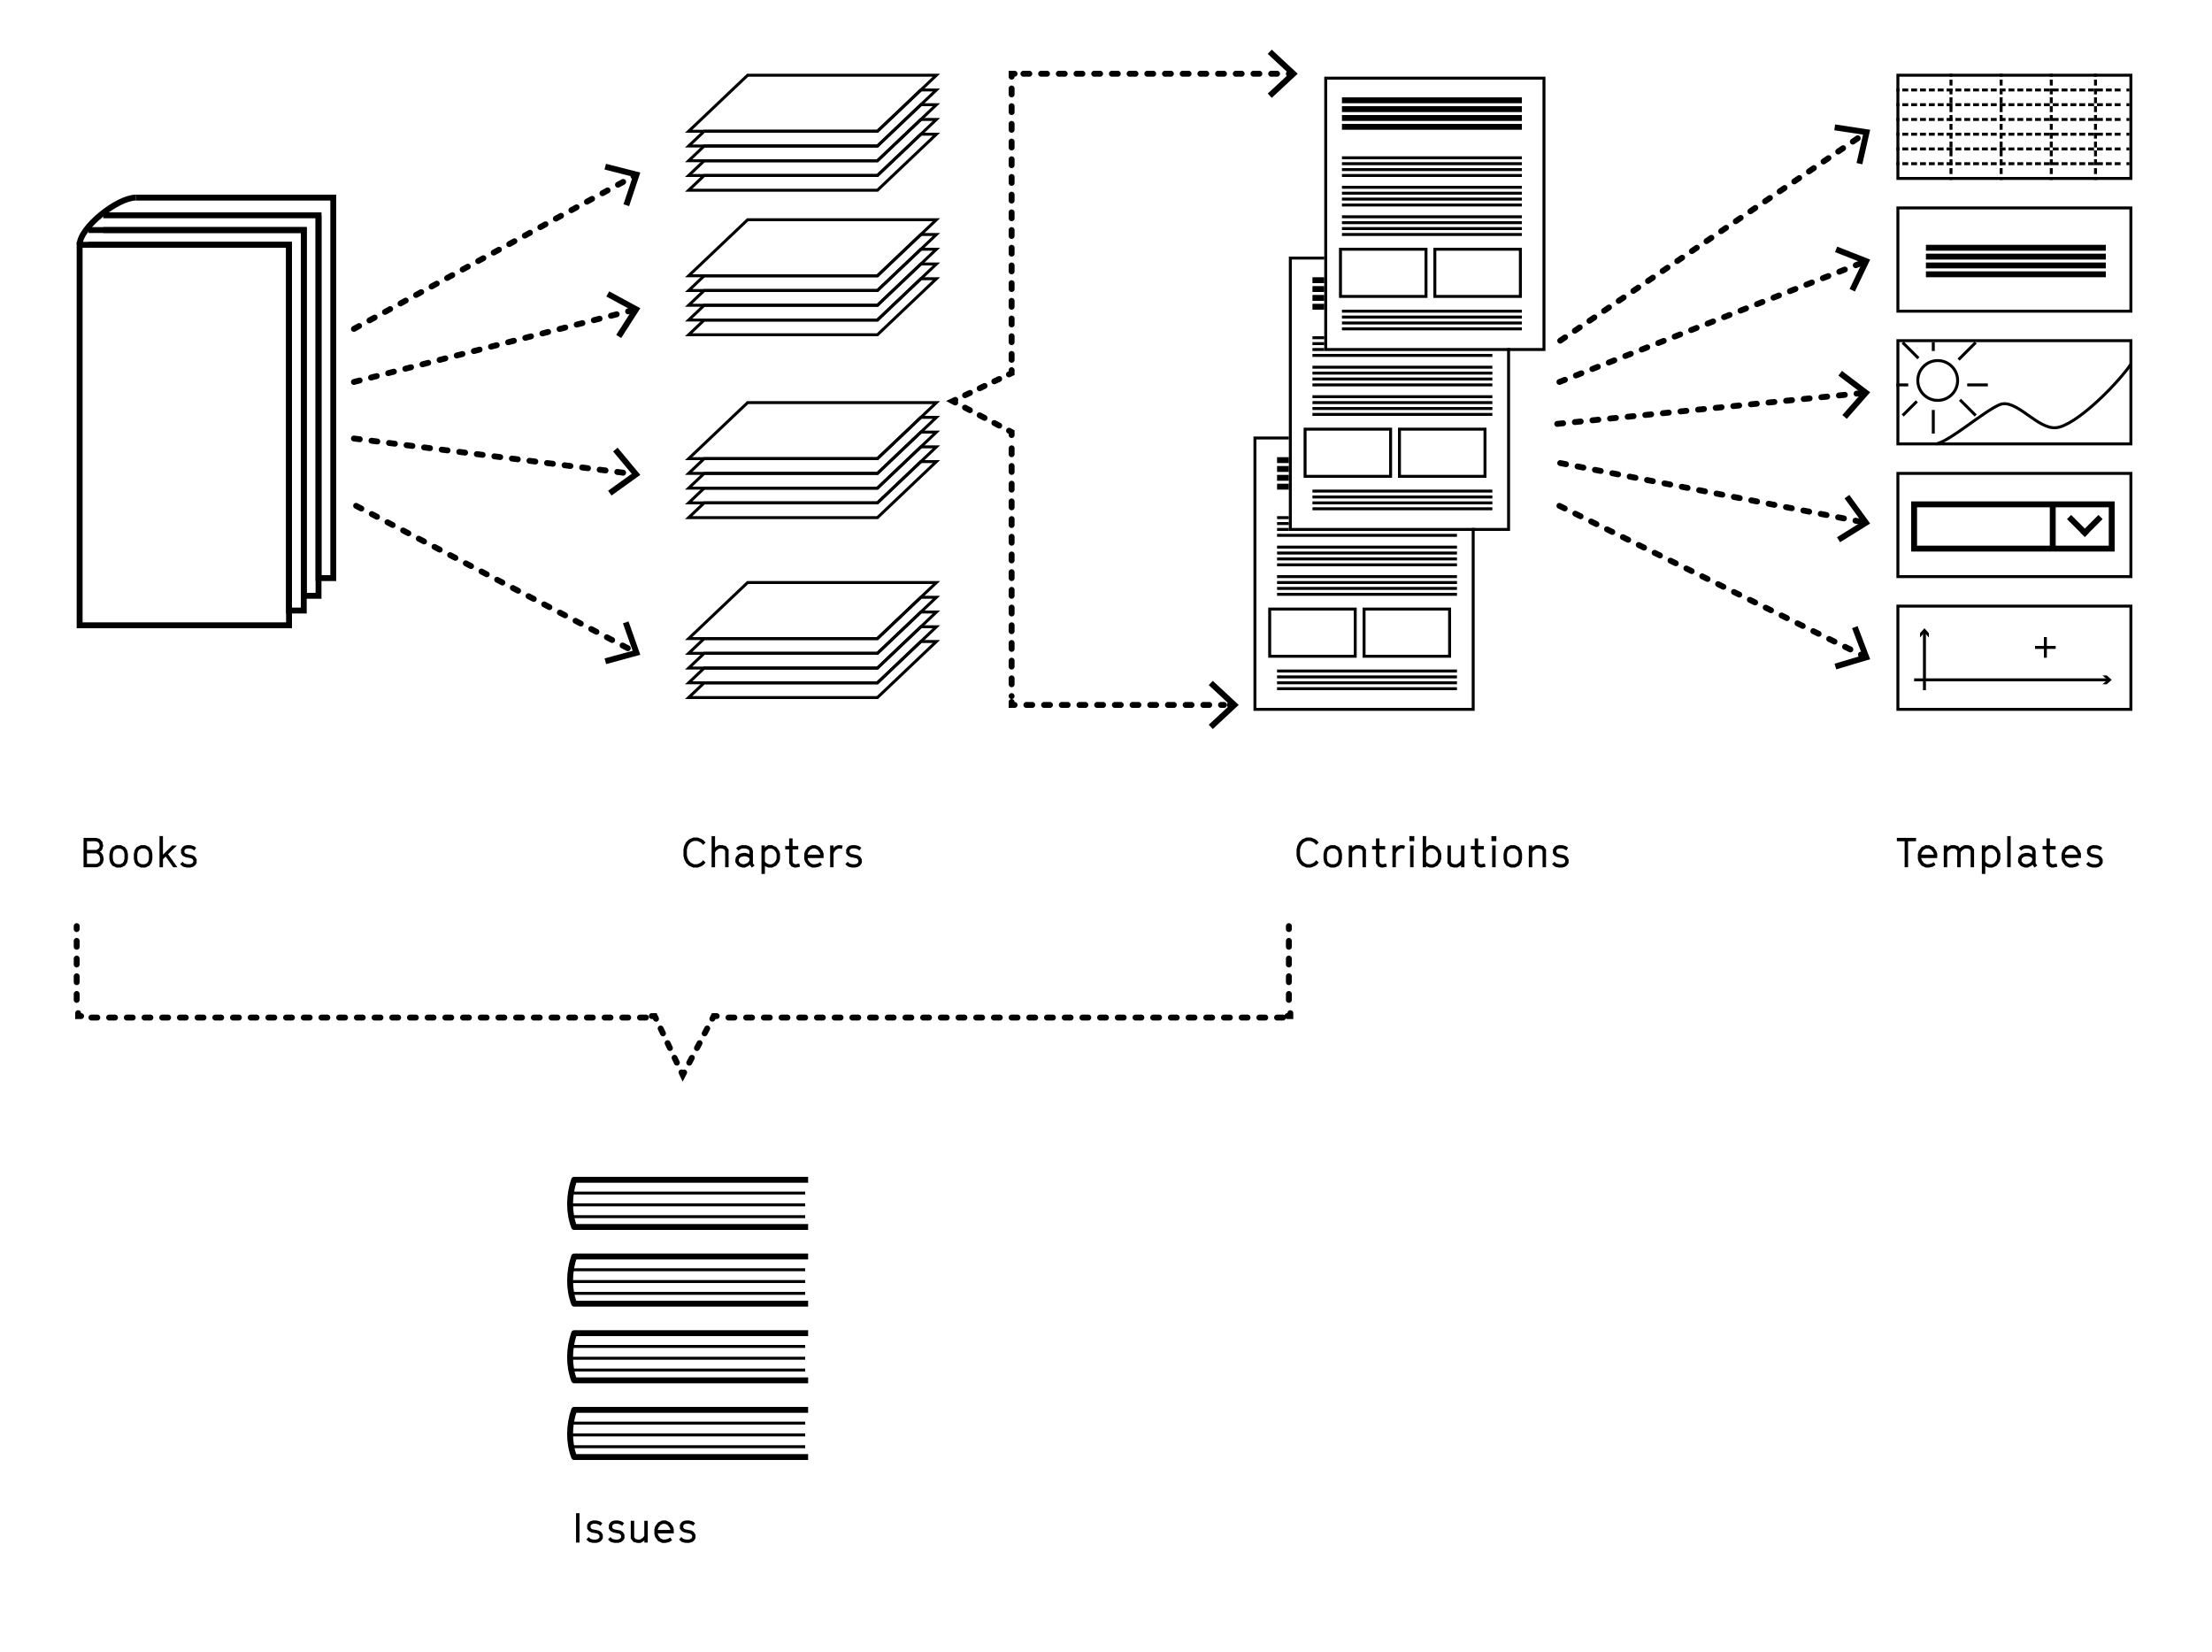 <?xml version="1.0" encoding="utf-8"?>
<!-- Generator: Adobe Illustrator 16.0.0, SVG Export Plug-In . SVG Version: 6.00 Build 0)  -->
<!DOCTYPE svg PUBLIC "-//W3C//DTD SVG 1.1//EN" "http://www.w3.org/Graphics/SVG/1.1/DTD/svg11.dtd">
<svg version="1.1" id="Ebene_1" xmlns="http://www.w3.org/2000/svg" xmlns:xlink="http://www.w3.org/1999/xlink" x="0px" y="0px"
	 width="750px" height="560px" viewBox="0 0 750 560" enable-background="new 0 0 750 560" xml:space="preserve">
<rect x="643.5" y="160.5" fill="none" stroke="#000000" stroke-miterlimit="10" width="79" height="35"/>
<rect x="643.5" y="70.5" fill="none" stroke="#000000" stroke-miterlimit="10" width="79" height="35"/>
<g>
	<g>
		
			<line fill="none" stroke="#000000" stroke-width="2" stroke-linecap="round" stroke-miterlimit="10" stroke-dasharray="2,4" x1="528.739" y1="129.5" x2="632.086" y2="88.795"/>
		<g>
			<polygon points="628.917,98.834 627.111,97.971 631.372,89.078 622.19,85.478 622.923,83.615 634.104,88.002 			"/>
		</g>
	</g>
</g>
<g>
	<g>
		
			<line fill="none" stroke="#000000" stroke-width="2" stroke-linecap="round" stroke-miterlimit="10" stroke-dasharray="2,4" x1="529.006" y1="115.5" x2="632.311" y2="45.22"/>
		<g>
			<polygon points="631.432,55.71 629.48,55.267 631.677,45.653 621.927,44.165 622.231,42.186 634.104,44.001 			"/>
		</g>
	</g>
</g>
<g>
	<g>
		
			<line fill="none" stroke="#000000" stroke-width="2" stroke-linecap="round" stroke-miterlimit="10" stroke-dasharray="2,4" x1="528" y1="143.707" x2="631.945" y2="133.218"/>
		<g>
			<polygon points="626.174,142.021 624.669,140.701 631.182,133.297 623.32,127.341 624.531,125.747 634.104,133.002 			"/>
		</g>
	</g>
</g>
<g>
	<g>
		
			<line fill="none" stroke="#000000" stroke-width="2" stroke-linecap="round" stroke-miterlimit="10" stroke-dasharray="2,4" x1="529.006" y1="157" x2="631.975" y2="177.085"/>
		<g>
			<polygon points="623.904,183.844 622.846,182.146 631.221,176.94 625.416,168.966 627.036,167.79 634.104,177.502 			"/>
		</g>
	</g>
</g>
<g>
	<g>
		
			<line fill="none" stroke="#000000" stroke-width="2" stroke-linecap="round" stroke-miterlimit="10" stroke-dasharray="2,4" x1="528.739" y1="171.5" x2="632.158" y2="222.54"/>
		<g>
			<polygon points="622.596,226.942 622.021,225.025 631.47,222.202 627.963,212.984 629.835,212.274 634.103,223.502 			"/>
		</g>
	</g>
</g>
<g>
	<rect x="449.5" y="26.5" fill="none" stroke="#000000" stroke-miterlimit="10" width="74" height="92"/>
	<line fill="none" stroke="#000000" stroke-miterlimit="10" x1="455" y1="53.5" x2="516" y2="53.5"/>
	<line fill="none" stroke="#000000" stroke-miterlimit="10" x1="455" y1="55.5" x2="516" y2="55.5"/>
	<line fill="none" stroke="#000000" stroke-miterlimit="10" x1="455" y1="57.5" x2="516" y2="57.5"/>
	<line fill="none" stroke="#000000" stroke-miterlimit="10" x1="455" y1="59.5" x2="516" y2="59.5"/>
	<line fill="none" stroke="#000000" stroke-width="2" stroke-miterlimit="10" x1="455" y1="34" x2="516" y2="34"/>
	<line fill="none" stroke="#000000" stroke-width="2" stroke-miterlimit="10" x1="455" y1="37" x2="516" y2="37"/>
	<line fill="none" stroke="#000000" stroke-width="2" stroke-miterlimit="10" x1="455" y1="40" x2="516" y2="40"/>
	<line fill="none" stroke="#000000" stroke-width="2" stroke-miterlimit="10" x1="455" y1="43" x2="516" y2="43"/>
	<line fill="none" stroke="#000000" stroke-miterlimit="10" x1="455" y1="63.5" x2="516" y2="63.5"/>
	<line fill="none" stroke="#000000" stroke-miterlimit="10" x1="455" y1="65.5" x2="516" y2="65.5"/>
	<line fill="none" stroke="#000000" stroke-miterlimit="10" x1="455" y1="67.5" x2="516" y2="67.5"/>
	<line fill="none" stroke="#000000" stroke-miterlimit="10" x1="455" y1="69.5" x2="516" y2="69.5"/>
	<line fill="none" stroke="#000000" stroke-miterlimit="10" x1="455" y1="73.5" x2="516" y2="73.5"/>
	<line fill="none" stroke="#000000" stroke-miterlimit="10" x1="455" y1="75.5" x2="516" y2="75.5"/>
	<line fill="none" stroke="#000000" stroke-miterlimit="10" x1="455" y1="77.5" x2="516" y2="77.5"/>
	<line fill="none" stroke="#000000" stroke-miterlimit="10" x1="455" y1="79.5" x2="516" y2="79.5"/>
	<line fill="none" stroke="#000000" stroke-miterlimit="10" x1="455" y1="105.5" x2="516" y2="105.5"/>
	<line fill="none" stroke="#000000" stroke-miterlimit="10" x1="455" y1="107.5" x2="516" y2="107.5"/>
	<line fill="none" stroke="#000000" stroke-miterlimit="10" x1="455" y1="109.5" x2="516" y2="109.5"/>
	<line fill="none" stroke="#000000" stroke-miterlimit="10" x1="455" y1="111.5" x2="516" y2="111.5"/>
	<rect x="454.5" y="84.5" fill="none" stroke="#000000" stroke-miterlimit="10" width="29" height="16"/>
	<rect x="486.5" y="84.5" fill="none" stroke="#000000" stroke-miterlimit="10" width="29" height="16"/>
</g>
<g>
	<g>
		
			<line fill="none" stroke="#000000" stroke-width="2" stroke-linecap="round" stroke-miterlimit="10" stroke-dasharray="2,4" x1="120" y1="111.5" x2="215.2" y2="59.539"/>
		<g>
			<polygon points="213.302,69.894 211.402,69.262 214.527,59.909 204.969,57.475 205.465,55.536 217.104,58.502 			"/>
		</g>
	</g>
</g>
<g>
	<g>
		
			<line fill="none" stroke="#000000" stroke-width="2" stroke-linecap="round" stroke-miterlimit="10" stroke-dasharray="2,4" x1="120" y1="129.5" x2="215.003" y2="105.041"/>
		<g>
			<polygon points="210.625,114.614 208.938,113.536 214.26,105.234 205.59,100.532 206.546,98.773 217.104,104.502 			"/>
		</g>
	</g>
</g>
<g>
	<g>
		
			<line fill="none" stroke="#000000" stroke-width="2" stroke-linecap="round" stroke-miterlimit="10" stroke-dasharray="2,4" x1="120" y1="148.673" x2="214.952" y2="160.727"/>
		<g>
			<polygon points="207.348,168.007 206.179,166.382 214.19,160.632 207.87,153.061 209.408,151.78 217.104,161.002 			"/>
		</g>
	</g>
</g>
<g>
	<g>
		
			<line fill="none" stroke="#000000" stroke-width="2" stroke-linecap="round" stroke-miterlimit="10" stroke-dasharray="2,4" x1="120.744" y1="171.5" x2="215.183" y2="220.993"/>
		<g>
			<polygon points="205.516,225.162 204.987,223.231 214.501,220.639 211.22,211.338 213.109,210.674 217.103,222.002 			"/>
		</g>
	</g>
</g>
<g>
	<path d="M28.331,284.073h4.16l1.289,0.351l0.924,1.008l0.294,1.346l-0.28,1.105l-0.448,0.645l-0.42,0.225l0.42,0.266l0.602,0.869
		l0.308,1.358l-0.322,1.358l-0.729,0.883l-1.163,0.547h-4.637V284.073z M29.493,285.223v2.941h3.25l0.7-0.477l0.196-0.28
		c0.056-0.238,0.098-0.337,0.168-0.63c-0.056-0.281-0.084-0.435-0.168-0.785c-0.154-0.168-0.266-0.309-0.49-0.546l-0.771-0.224
		H29.493z M33.359,292.576c0.154-0.182,0.238-0.252,0.42-0.49l0.21-0.841l-0.21-0.896c-0.126-0.183-0.196-0.336-0.35-0.589
		l-0.743-0.447h-3.194v3.572h3.18L33.359,292.576z"/>
	<path d="M39.489,294.145l-1.415-0.672l-0.701-1.037l-0.28-1.26v-1.653l0.28-1.261l0.701-1.037l1.415-0.686h1.485l1.415,0.686
		l0.7,1.037l0.28,1.261v1.653l-0.28,1.26l-0.7,1.037l-1.415,0.672H39.489z M40.778,293.01l0.827-0.406l0.42-0.63l0.182-0.938v-1.4
		l-0.182-0.911l-0.435-0.616l-0.812-0.42h-1.092l-0.84,0.42l-0.406,0.616l-0.182,0.911v1.4l0.182,0.938l0.42,0.63l0.827,0.406
		H40.778z"/>
	<path d="M47.777,294.145l-1.415-0.672l-0.701-1.037l-0.28-1.26v-1.653l0.28-1.261l0.701-1.037l1.415-0.686h1.485l1.415,0.686
		l0.7,1.037l0.28,1.261v1.653l-0.28,1.26l-0.7,1.037l-1.415,0.672H47.777z M49.066,293.01l0.827-0.406l0.42-0.63l0.182-0.938v-1.4
		l-0.182-0.911l-0.435-0.616l-0.812-0.42h-1.092l-0.84,0.42l-0.406,0.616l-0.182,0.911v1.4l0.182,0.938l0.42,0.63l0.827,0.406
		H49.066z"/>
	<path d="M58.376,286.65h1.625l-3.025,2.956l3.166,4.427h-1.415l-2.549-3.629l-0.925,0.896v2.732H54.09v-10.562h1.163v6.304
		L58.376,286.65z"/>
	<path d="M62.799,289.34l0.392,0.196l2.143,0.421l0.799,0.531l0.546,0.896v1.191l-0.532,0.812l-0.672,0.477l-0.952,0.279h-1.247
		l-1.19-0.309l-0.658-0.518l-0.322-0.364l0.812-0.784l0.266,0.322l0.378,0.294l0.869,0.224h0.938l0.588-0.168l0.35-0.252l0.224-0.35
		v-0.533l-0.238-0.406l-0.42-0.293l-2.017-0.406l-0.896-0.477l-0.588-0.812v-1.247l0.462-0.798l0.63-0.49l0.869-0.238h1.191
		l1.148,0.308l0.84,0.575l-0.63,0.938l-0.672-0.462l-0.784-0.238h-0.938l-0.533,0.154l-0.238,0.196l-0.196,0.336v0.616
		L62.799,289.34z"/>
	<path d="M235.051,294.145l-1.499-0.658l-0.938-0.953l-0.617-1.246l-0.266-1.205v-2.059l0.266-1.232l0.617-1.247l0.966-0.938
		l1.471-0.645h1.541l1.457,0.574l0.63,0.49l0.546,0.645l-0.827,0.785l-0.49-0.547l-0.434-0.35l-1.05-0.449h-1.177l-0.995,0.449
		l-0.672,0.672l-0.476,0.938l-0.21,0.938v1.877l0.21,0.938l0.476,0.925l0.658,0.672l1.009,0.477h1.177l1.064-0.448l0.434-0.351
		l0.476-0.546l0.827,0.784l-0.546,0.645l-0.63,0.49l-1.457,0.574H235.051z"/>
	<path d="M241.279,283.471h1.163v3.881l0.336-0.281l0.938-0.531h1.289l1.177,0.336l0.854,1.148v6.01h-1.163v-5.562l-0.35-0.546
		l-0.757-0.238h-0.896l-0.98,0.645l-0.448,0.658v5.043h-1.163V283.471z"/>
	<path d="M249.595,287.604l0.392-0.364l0.672-0.435l0.896-0.266h1.303l1.009,0.252l1.037,0.7l0.378,0.952v4.244l0.546,0.785
		l-0.938,0.672l-0.672-1.008l-0.322,0.363l-1.289,0.645h-0.869l-0.952-0.294l-0.672-0.392l-0.785-1.135v-0.812l0.196-0.953
		l1.037-1.036l1.387-0.351h0.896l0.938,0.309l0.336,0.238v-1.064l-0.154-0.421l-0.588-0.378l-0.687-0.168h-0.995l-0.602,0.195
		l-0.435,0.281l-0.266,0.266L249.595,287.604z M253.979,292.002l0.14-0.435v-0.519l-0.294-0.309l-0.435-0.224l-0.686-0.196h-0.63
		l-0.925,0.252l-0.546,0.547l-0.112,0.49v0.379l0.434,0.615l0.322,0.197l0.659,0.195h0.448l1.05-0.393L253.979,292.002z"/>
	<path d="M259.648,287.07l0.868-0.531h1.261l1.457,0.672l0.952,1.289l0.294,0.994v1.667l-0.294,1.022l-0.952,1.289l-1.401,0.672
		h-1.247l-0.84-0.309l-0.393-0.252v2.718h-1.163v-9.651h1.149v0.742L259.648,287.07z M259.648,292.479l0.532,0.35l0.574,0.182h0.896
		l0.827-0.447l0.672-0.896l0.168-0.658v-1.359l-0.168-0.631l-0.672-0.91l-0.883-0.42h-0.924l-0.911,0.645l-0.406,0.602v3.18
		L259.648,292.479z"/>
	<path d="M268.733,286.833h1.933v1.148h-1.933v4.314l0.35,0.505l0.504,0.195h0.392l0.995-0.252l0.294,1.106l-1.303,0.294h-0.645
		l-0.98-0.363l-0.771-1.107v-4.692h-1.331v-1.148h1.331v-2.577h1.163V286.833z"/>
	<path d="M273.843,291.049l0.182,0.617l0.672,0.91l0.854,0.42h0.84l0.953-0.238l0.728-0.462l0.617,0.925l-0.911,0.602l-1.289,0.322
		h-1.163l-1.4-0.672l-0.953-1.289l-0.294-0.994v-1.667l0.294-1.022l0.953-1.289l1.4-0.672h1.247l1.415,0.672l0.938,1.289
		l0.322,0.938v1.472h-5.407V291.049z M278.087,289.76v-0.182l-0.182-0.532l-0.672-0.91l-0.854-0.448h-0.869l-0.84,0.434
		l-0.658,0.896l-0.168,0.617v0.125H278.087z"/>
	<path d="M284.89,287.688h-0.602l-0.771,0.363l-0.574,0.645l-0.309,0.673v4.665h-1.163v-7.383h1.163v0.855l0.533-0.52l0.952-0.447
		h0.911l0.7,0.195l-0.28,1.107L284.89,287.688z"/>
	<path d="M288.32,289.34l0.392,0.196l2.143,0.421l0.799,0.531l0.546,0.896v1.191l-0.532,0.812l-0.672,0.477l-0.953,0.279h-1.247
		l-1.19-0.309l-0.658-0.518l-0.322-0.364l0.812-0.784l0.266,0.322l0.378,0.294l0.869,0.224h0.938l0.588-0.168l0.35-0.252l0.224-0.35
		v-0.533l-0.238-0.406l-0.42-0.293l-2.017-0.406l-0.896-0.477l-0.588-0.812v-1.247l0.462-0.798l0.63-0.49l0.869-0.238h1.19
		l1.149,0.308l0.84,0.575l-0.63,0.938l-0.672-0.462l-0.784-0.238h-0.938l-0.532,0.154l-0.238,0.196l-0.196,0.336v0.616
		L288.32,289.34z"/>
	<path d="M442.933,294.145l-1.499-0.658l-0.938-0.953l-0.616-1.246l-0.266-1.205v-2.059l0.266-1.232l0.616-1.247l0.967-0.938
		l1.471-0.645h1.541l1.457,0.574l0.63,0.49l0.547,0.645l-0.827,0.785l-0.49-0.547l-0.434-0.35l-1.051-0.449h-1.177l-0.995,0.449
		l-0.672,0.672l-0.477,0.938l-0.21,0.938v1.877l0.21,0.938l0.477,0.925l0.658,0.672l1.009,0.477h1.177l1.064-0.448l0.435-0.351
		l0.476-0.546l0.827,0.784l-0.547,0.645l-0.63,0.49l-1.457,0.574H442.933z"/>
	<path d="M451.137,294.145l-1.415-0.672l-0.7-1.037l-0.28-1.26v-1.653l0.28-1.261l0.7-1.037l1.415-0.686h1.485l1.414,0.686
		l0.7,1.037l0.28,1.261v1.653l-0.28,1.26l-0.7,1.037l-1.414,0.672H451.137z M452.426,293.01l0.826-0.406l0.42-0.63l0.183-0.938v-1.4
		l-0.183-0.911l-0.434-0.616l-0.812-0.42h-1.093l-0.841,0.42l-0.406,0.616l-0.182,0.911v1.4l0.182,0.938l0.421,0.63l0.826,0.406
		H452.426z"/>
	<path d="M458.472,287.379l0.35-0.309l0.925-0.531h1.289l1.246,0.336l0.854,1.148v6.01h-1.162v-5.562l-0.351-0.546l-0.826-0.238
		h-0.896l-1.009,0.645l-0.42,0.602v5.1h-1.163v-7.383h1.163V287.379z"/>
	<path d="M467.712,286.833h1.934v1.148h-1.934v4.314l0.351,0.505l0.504,0.195h0.393l0.994-0.252l0.294,1.106l-1.303,0.294H468.3
		l-0.98-0.363l-0.77-1.107v-4.692h-1.331v-1.148h1.331v-2.577h1.162V286.833z"/>
	<path d="M475.54,287.688h-0.603l-0.771,0.363l-0.574,0.645l-0.308,0.673v4.665h-1.163v-7.383h1.163v0.855l0.532-0.52l0.952-0.447
		h0.91l0.701,0.195l-0.28,1.107L475.54,287.688z"/>
	<path d="M477.86,283.471h1.667v1.723h-1.667V283.471z M478.113,286.65h1.162v7.383h-1.162V286.65z"/>
	<path d="M483.854,287.07l0.854-0.531h1.262l1.455,0.672l0.953,1.289l0.295,0.994v1.667l-0.295,1.022l-0.953,1.289l-1.4,0.672
		h-1.246l-0.84-0.309l-0.393-0.252v0.449h-1.162v-10.562h1.162v3.922L483.854,287.07z M483.838,292.479l0.533,0.35l0.574,0.182
		h0.896l0.826-0.447l0.672-0.896l0.168-0.658v-1.359l-0.168-0.631l-0.672-0.91l-0.883-0.42h-0.924l-0.91,0.645l-0.406,0.602v3.18
		L483.838,292.479z"/>
	<path d="M493.947,293.01l0.996-0.658l0.434-0.602v-5.1h1.162v7.383h-1.148v-0.742l-0.363,0.321l-0.926,0.532h-1.135l-1.273-0.336
		l-0.912-1.177v-5.981h1.164v5.562l0.406,0.589l0.799,0.209H493.947z"/>
	<path d="M501.186,286.833h1.934v1.148h-1.934v4.314l0.35,0.505l0.504,0.195h0.393l0.994-0.252l0.295,1.106l-1.303,0.294h-0.645
		l-0.98-0.363l-0.77-1.107v-4.692h-1.332v-1.148h1.332v-2.577h1.162V286.833z"/>
	<path d="M505.691,283.471h1.666v1.723h-1.666V283.471z M505.943,286.65h1.162v7.383h-1.162V286.65z"/>
	<path d="M512.188,294.145l-1.414-0.672l-0.701-1.037l-0.279-1.26v-1.653l0.279-1.261l0.701-1.037l1.414-0.686h1.486l1.414,0.686
		l0.699,1.037l0.281,1.261v1.653l-0.281,1.26l-0.699,1.037l-1.414,0.672H512.188z M513.477,293.01l0.826-0.406l0.42-0.63
		l0.184-0.938v-1.4l-0.184-0.911l-0.434-0.616l-0.812-0.42h-1.092l-0.842,0.42l-0.406,0.616l-0.182,0.911v1.4l0.182,0.938
		l0.422,0.63l0.826,0.406H513.477z"/>
	<path d="M519.523,287.379l0.35-0.309l0.926-0.531h1.289l1.246,0.336l0.854,1.148v6.01h-1.162v-5.562l-0.35-0.546l-0.826-0.238
		h-0.896l-1.01,0.645l-0.42,0.602v5.1h-1.162v-7.383h1.162V287.379z"/>
	<path d="M527.965,289.34l0.393,0.196l2.143,0.421l0.799,0.531l0.547,0.896v1.191l-0.533,0.812l-0.672,0.477l-0.953,0.279h-1.246
		l-1.191-0.309l-0.658-0.518l-0.322-0.364l0.812-0.784l0.266,0.322l0.379,0.294l0.869,0.224h0.938l0.588-0.168l0.352-0.252
		l0.225-0.35v-0.533l-0.238-0.406l-0.422-0.293l-2.016-0.406l-0.896-0.477l-0.59-0.812v-1.247l0.463-0.798l0.631-0.49l0.869-0.238
		h1.189l1.148,0.308l0.842,0.575l-0.631,0.938l-0.672-0.462l-0.785-0.238h-0.939l-0.531,0.154l-0.238,0.196l-0.195,0.336v0.616
		L527.965,289.34z"/>
	<path d="M646.949,294.033h-1.162v-8.811h-2.646v-1.149h6.512v1.149h-2.703V294.033z"/>
	<path d="M651.43,291.049l0.182,0.617l0.672,0.91l0.855,0.42h0.84l0.953-0.238l0.729-0.462l0.615,0.925l-0.91,0.602l-1.289,0.322
		h-1.162l-1.4-0.672l-0.953-1.289l-0.295-0.994v-1.667l0.295-1.022l0.953-1.289l1.4-0.672h1.246l1.416,0.672l0.938,1.289
		l0.322,0.938v1.472h-5.406V291.049z M655.674,289.76v-0.182l-0.182-0.532l-0.674-0.91l-0.854-0.448h-0.869l-0.84,0.434
		l-0.658,0.896l-0.168,0.617v0.125H655.674z"/>
	<path d="M663.611,288.527l-0.352-0.574l-0.713-0.266h-0.896l-1.01,0.645l-0.42,0.602v5.1h-1.162v-7.383h1.162v0.729l0.35-0.309
		l0.926-0.531h1.289l1.133,0.336l0.533,0.729l0.617-0.533l0.98-0.531h1.287l1.135,0.336l0.855,1.148v6.01h-1.162v-5.562
		l-0.352-0.546l-0.713-0.238h-0.896l-0.982,0.645l-0.447,0.658v5.043h-1.162V288.527z"/>
	<path d="M673.422,287.07l0.869-0.531h1.262l1.455,0.672l0.953,1.289l0.295,0.994v1.667l-0.295,1.022l-0.953,1.289l-1.4,0.672
		h-1.246l-0.84-0.309l-0.393-0.252v2.718h-1.162v-9.651h1.148v0.742L673.422,287.07z M673.422,292.479l0.533,0.35l0.574,0.182h0.896
		l0.826-0.447l0.672-0.896l0.168-0.658v-1.359l-0.168-0.631l-0.672-0.91l-0.883-0.42h-0.924l-0.91,0.645l-0.406,0.602v3.18
		L673.422,292.479z"/>
	<path d="M680.576,294.033v-10.562h1.162v10.562H680.576z"/>
	<path d="M684.512,287.604l0.391-0.364l0.674-0.435l0.896-0.266h1.303l1.008,0.252l1.037,0.7l0.377,0.952v4.244l0.547,0.785
		l-0.938,0.672l-0.674-1.008l-0.322,0.363l-1.289,0.645h-0.867l-0.953-0.294l-0.672-0.392l-0.785-1.135v-0.812l0.197-0.953
		l1.035-1.036l1.387-0.351h0.896l0.939,0.309l0.336,0.238v-1.064l-0.154-0.421l-0.588-0.378l-0.686-0.168h-0.996l-0.602,0.195
		l-0.434,0.281l-0.268,0.266L684.512,287.604z M688.895,292.002l0.141-0.435v-0.519l-0.295-0.309l-0.434-0.224l-0.686-0.196h-0.631
		l-0.924,0.252l-0.547,0.547l-0.111,0.49v0.379l0.434,0.615l0.322,0.197l0.658,0.195h0.447l1.051-0.393L688.895,292.002z"/>
	<path d="M695.039,286.833h1.934v1.148h-1.934v4.314l0.352,0.505l0.504,0.195h0.393l0.994-0.252l0.293,1.106l-1.303,0.294h-0.643
		l-0.982-0.363l-0.77-1.107v-4.692h-1.33v-1.148h1.33v-2.577h1.162V286.833z"/>
	<path d="M700.148,291.049l0.182,0.617l0.674,0.91l0.854,0.42h0.84l0.953-0.238l0.729-0.462l0.617,0.925l-0.912,0.602l-1.287,0.322
		h-1.164l-1.4-0.672l-0.951-1.289l-0.295-0.994v-1.667l0.295-1.022l0.951-1.289l1.4-0.672h1.248l1.414,0.672l0.939,1.289
		l0.322,0.938v1.472h-5.408V291.049z M704.393,289.76v-0.182l-0.182-0.532l-0.672-0.91l-0.855-0.448h-0.867l-0.842,0.434
		l-0.658,0.896l-0.168,0.617v0.125H704.393z"/>
	<path d="M709.053,289.34l0.393,0.196l2.143,0.421l0.799,0.531l0.547,0.896v1.191l-0.533,0.812l-0.672,0.477l-0.953,0.279h-1.246
		l-1.191-0.309l-0.658-0.518l-0.322-0.364l0.812-0.784l0.266,0.322l0.379,0.294l0.869,0.224h0.938l0.588-0.168l0.352-0.252
		l0.225-0.35v-0.533l-0.238-0.406l-0.422-0.293l-2.016-0.406l-0.896-0.477l-0.59-0.812v-1.247l0.463-0.798l0.631-0.49l0.869-0.238
		h1.189l1.148,0.308l0.842,0.575l-0.631,0.938l-0.672-0.462l-0.785-0.238h-0.939l-0.531,0.154l-0.238,0.196l-0.195,0.336v0.616
		L709.053,289.34z"/>
</g>
<g>
	<path d="M196.479,523h-1.163v-9.96h1.163V523z"/>
	<path d="M200.511,518.307l0.392,0.196l2.143,0.421l0.799,0.531l0.546,0.896v1.191l-0.532,0.812l-0.672,0.477l-0.953,0.279h-1.247
		l-1.19-0.309l-0.658-0.518l-0.322-0.364l0.812-0.784l0.266,0.322l0.378,0.294l0.869,0.224h0.938l0.588-0.168l0.35-0.252l0.224-0.35
		v-0.533l-0.238-0.406l-0.42-0.293l-2.017-0.406l-0.896-0.477l-0.588-0.812v-1.247l0.462-0.798l0.63-0.49l0.869-0.238h1.19
		l1.149,0.308l0.84,0.575l-0.63,0.938l-0.672-0.462l-0.784-0.238h-0.938l-0.532,0.154l-0.238,0.196l-0.196,0.336v0.616
		L200.511,518.307z"/>
	<path d="M207.861,518.307l0.392,0.196l2.143,0.421l0.799,0.531l0.546,0.896v1.191l-0.532,0.812l-0.672,0.477l-0.952,0.279h-1.247
		l-1.19-0.309l-0.658-0.518l-0.322-0.364l0.812-0.784l0.266,0.322l0.378,0.294l0.869,0.224h0.938l0.588-0.168l0.35-0.252l0.224-0.35
		v-0.533l-0.238-0.406l-0.42-0.293l-2.017-0.406l-0.896-0.477l-0.588-0.812v-1.247l0.462-0.798l0.63-0.49l0.869-0.238h1.191
		l1.148,0.308l0.84,0.575l-0.63,0.938l-0.672-0.462l-0.784-0.238h-0.938l-0.533,0.154l-0.238,0.196l-0.196,0.336v0.616
		L207.861,518.307z"/>
	<path d="M217.032,521.977l0.995-0.658l0.434-0.602v-5.1h1.163V523h-1.149v-0.742l-0.364,0.321l-0.924,0.532h-1.135l-1.274-0.336
		l-0.911-1.177v-5.981h1.163v5.562l0.406,0.589l0.798,0.209H217.032z"/>
	<path d="M223.037,520.016l0.182,0.617l0.672,0.91l0.854,0.42h0.841l0.952-0.238l0.729-0.462l0.616,0.925l-0.91,0.602l-1.289,0.322
		h-1.163l-1.401-0.672l-0.953-1.289l-0.294-0.994v-1.667l0.294-1.022l0.953-1.289l1.401-0.672h1.247l1.415,0.672l0.938,1.289
		l0.322,0.938v1.472h-5.407V520.016z M227.281,518.727v-0.182l-0.182-0.532l-0.672-0.91l-0.854-0.448h-0.869l-0.84,0.434
		l-0.658,0.896l-0.168,0.617v0.125H227.281z"/>
	<path d="M231.941,518.307l0.392,0.196l2.143,0.421l0.799,0.531l0.546,0.896v1.191l-0.532,0.812l-0.672,0.477l-0.953,0.279h-1.247
		l-1.19-0.309l-0.658-0.518l-0.322-0.364l0.812-0.784l0.266,0.322l0.378,0.294l0.869,0.224h0.938l0.588-0.168l0.35-0.252l0.224-0.35
		v-0.533l-0.238-0.406l-0.42-0.293l-2.017-0.406l-0.896-0.477l-0.588-0.812v-1.247l0.462-0.798l0.63-0.49l0.869-0.238h1.19
		l1.149,0.308l0.84,0.575l-0.63,0.938l-0.672-0.462l-0.784-0.238h-0.938l-0.532,0.154l-0.238,0.196l-0.196,0.336v0.616
		L231.941,518.307z"/>
</g>
<g>
	<g>
		<polyline fill="none" stroke="#000000" stroke-width="2" stroke-miterlimit="10" points="35,73 108,73 108,196 113,196 113,67 
			46,67 		"/>
		<path fill="none" stroke="#000000" stroke-width="2" stroke-miterlimit="10" d="M35,73"/>
		<polyline fill="none" stroke="#000000" stroke-width="2" stroke-miterlimit="10" points="35,78 103,78 103,202 108,202 108,195 
			108,73 		"/>
		<polyline fill="none" stroke="#000000" stroke-width="2" stroke-miterlimit="10" points="30,83 98,83 98,207 103,207 103,201 
			103,78 35.116,78 30,78 		"/>
		<polygon fill="none" stroke="#000000" stroke-width="2" stroke-miterlimit="10" points="98,83 30.116,83 27,83 27,212 98,212 
			98,206 		"/>
	</g>
	<path fill="none" stroke="#000000" stroke-width="2" stroke-miterlimit="10" d="M27,83c0-5.833,12.833-16,19-16"/>
</g>
<g>
	<polygon fill="none" stroke="#000000" stroke-miterlimit="10" points="238.763,59.5 233.5,64.5 297.5,64.5 317.5,45.5 
		312.237,45.5 297.5,59.5 	"/>
	<polygon fill="none" stroke="#000000" stroke-miterlimit="10" points="297.5,54.5 238.763,54.5 233.5,59.5 238.763,59.5 
		297.5,59.5 312.237,45.5 317.5,40.5 312.237,40.5 	"/>
	<polygon fill="none" stroke="#000000" stroke-miterlimit="10" points="297.5,49.5 238.763,49.5 233.5,54.5 238.763,54.5 
		297.5,54.5 312.237,40.5 317.5,35.5 312.237,35.5 	"/>
	<polygon fill="none" stroke="#000000" stroke-miterlimit="10" points="312.237,30.5 297.5,44.5 238.763,44.5 233.5,49.5 
		238.763,49.5 297.5,49.5 312.237,35.5 317.5,30.5 	"/>
	<polygon fill="none" stroke="#000000" stroke-miterlimit="10" points="297.5,44.5 312.237,30.5 317.5,25.5 253.5,25.5 233.5,44.5 
		238.763,44.5 	"/>
</g>
<g>
	<polygon fill="none" stroke="#000000" stroke-miterlimit="10" points="238.763,108.5 233.5,113.5 297.5,113.5 317.5,94.5 
		312.237,94.5 297.5,108.5 	"/>
	<polygon fill="none" stroke="#000000" stroke-miterlimit="10" points="297.5,103.5 238.763,103.5 233.5,108.5 238.763,108.5 
		297.5,108.5 312.237,94.5 317.5,89.5 312.237,89.5 	"/>
	<polygon fill="none" stroke="#000000" stroke-miterlimit="10" points="297.5,98.5 238.763,98.5 233.5,103.5 238.763,103.5 
		297.5,103.5 312.237,89.5 317.5,84.5 312.237,84.5 	"/>
	<polygon fill="none" stroke="#000000" stroke-miterlimit="10" points="312.237,79.5 297.5,93.5 238.763,93.5 233.5,98.5 
		238.763,98.5 297.5,98.5 312.237,84.5 317.5,79.5 	"/>
	<polygon fill="none" stroke="#000000" stroke-miterlimit="10" points="297.5,93.5 312.237,79.5 317.5,74.5 253.5,74.5 233.5,93.5 
		238.763,93.5 	"/>
</g>
<g>
	<polygon fill="none" stroke="#000000" stroke-miterlimit="10" points="238.763,170.5 233.5,175.5 297.5,175.5 317.5,156.5 
		312.237,156.5 297.5,170.5 	"/>
	<polygon fill="none" stroke="#000000" stroke-miterlimit="10" points="297.5,165.5 238.763,165.5 233.5,170.5 238.763,170.5 
		297.5,170.5 312.237,156.5 317.5,151.5 312.237,151.5 	"/>
	<polygon fill="none" stroke="#000000" stroke-miterlimit="10" points="297.5,160.5 238.763,160.5 233.5,165.5 238.763,165.5 
		297.5,165.5 312.237,151.5 317.5,146.5 312.237,146.5 	"/>
	<polygon fill="none" stroke="#000000" stroke-miterlimit="10" points="312.237,141.5 297.5,155.5 238.763,155.5 233.5,160.5 
		238.763,160.5 297.5,160.5 312.237,146.5 317.5,141.5 	"/>
	<polygon fill="none" stroke="#000000" stroke-miterlimit="10" points="297.5,155.5 312.237,141.5 317.5,136.5 253.5,136.5 
		233.5,155.5 238.763,155.5 	"/>
</g>
<g>
	<polygon fill="none" stroke="#000000" stroke-miterlimit="10" points="238.763,231.5 233.5,236.5 297.5,236.5 317.5,217.5 
		312.237,217.5 297.5,231.5 	"/>
	<polygon fill="none" stroke="#000000" stroke-miterlimit="10" points="297.5,226.5 238.763,226.5 233.5,231.5 238.763,231.5 
		297.5,231.5 312.237,217.5 317.5,212.5 312.237,212.5 	"/>
	<polygon fill="none" stroke="#000000" stroke-miterlimit="10" points="297.5,221.5 238.763,221.5 233.5,226.5 238.763,226.5 
		297.5,226.5 312.237,212.5 317.5,207.5 312.237,207.5 	"/>
	<polygon fill="none" stroke="#000000" stroke-miterlimit="10" points="312.237,202.5 297.5,216.5 238.763,216.5 233.5,221.5 
		238.763,221.5 297.5,221.5 312.237,207.5 317.5,202.5 	"/>
	<polygon fill="none" stroke="#000000" stroke-miterlimit="10" points="297.5,216.5 312.237,202.5 317.5,197.5 253.5,197.5 
		233.5,216.5 238.763,216.5 	"/>
</g>
<g>
	<g>
		
			<line fill="none" stroke="#000000" stroke-width="2" stroke-linecap="round" stroke-miterlimit="10" x1="438" y1="25" x2="437" y2="25"/>
		
			<line fill="none" stroke="#000000" stroke-width="2" stroke-linecap="round" stroke-miterlimit="10" stroke-dasharray="2,4" x1="433" y1="25" x2="346" y2="25"/>
		<polyline fill="none" stroke="#000000" stroke-width="2" stroke-linecap="round" stroke-miterlimit="10" points="344,25 343,25 
			343,26 		"/>
		
			<line fill="none" stroke="#000000" stroke-width="2" stroke-linecap="round" stroke-miterlimit="10" stroke-dasharray="2,4" x1="343" y1="30" x2="343" y2="124"/>
		<polyline fill="none" stroke="#000000" stroke-width="2" stroke-linecap="round" stroke-miterlimit="10" points="343,125.5 
			343,126.5 342.097,126.929 		"/>
		
			<line fill="none" stroke="#000000" stroke-width="2" stroke-linecap="round" stroke-miterlimit="10" stroke-dasharray="1.831,3.662" x1="338.789" y1="128.5" x2="325.557" y2="134.785"/>
		<polyline fill="none" stroke="#000000" stroke-width="2" stroke-linecap="round" stroke-miterlimit="10" points="323.903,135.571 
			323,136 323.885,136.465 		"/>
		
			<line fill="none" stroke="#000000" stroke-width="2" stroke-linecap="round" stroke-miterlimit="10" stroke-dasharray="1.872,3.743" x1="327.2" y1="138.205" x2="340.458" y2="145.165"/>
		<polyline fill="none" stroke="#000000" stroke-width="2" stroke-linecap="round" stroke-miterlimit="10" points="342.115,146.035 
			343,146.5 343,147.5 		"/>
		
			<line fill="none" stroke="#000000" stroke-width="2" stroke-linecap="round" stroke-miterlimit="10" stroke-dasharray="2,4" x1="343" y1="152" x2="343" y2="236"/>
		<polyline fill="none" stroke="#000000" stroke-width="2" stroke-linecap="round" stroke-miterlimit="10" points="343,238 343,239 
			344,239 		"/>
		
			<line fill="none" stroke="#000000" stroke-width="2" stroke-linecap="round" stroke-miterlimit="10" stroke-dasharray="2,4" x1="348" y1="239" x2="415" y2="239"/>
		
			<line fill="none" stroke="#000000" stroke-width="2" stroke-linecap="round" stroke-miterlimit="10" x1="417" y1="239" x2="418" y2="239"/>
		<g>
			<polygon points="431.204,16.82 429.84,18.285 437.063,24.998 429.84,31.713 431.204,33.178 440,24.998 			"/>
		</g>
		<g>
			<polygon points="411.204,247.18 409.84,245.715 417.063,239.002 409.84,232.287 411.204,230.822 420,239.002 			"/>
		</g>
	</g>
</g>
<rect x="643.5" y="25.5" fill="none" stroke="#000000" stroke-miterlimit="10" width="79" height="35"/>
<g>
	<g>
		<g>
			<line fill="none" stroke="#000000" stroke-miterlimit="10" x1="643" y1="30.5" x2="644" y2="30.5"/>
			<line fill="none" stroke="#000000" stroke-miterlimit="10" stroke-dasharray="2,1" x1="645" y1="30.5" x2="720" y2="30.5"/>
			<line fill="none" stroke="#000000" stroke-miterlimit="10" x1="721" y1="30.5" x2="722" y2="30.5"/>
		</g>
	</g>
	<g>
		<g>
			<line fill="none" stroke="#000000" stroke-miterlimit="10" x1="643" y1="35.5" x2="644" y2="35.5"/>
			<line fill="none" stroke="#000000" stroke-miterlimit="10" stroke-dasharray="2,1" x1="645" y1="35.5" x2="720" y2="35.5"/>
			<line fill="none" stroke="#000000" stroke-miterlimit="10" x1="721" y1="35.5" x2="722" y2="35.5"/>
		</g>
	</g>
	<g>
		<g>
			<line fill="none" stroke="#000000" stroke-miterlimit="10" x1="643" y1="40.5" x2="644" y2="40.5"/>
			<line fill="none" stroke="#000000" stroke-miterlimit="10" stroke-dasharray="2,1" x1="645" y1="40.5" x2="720" y2="40.5"/>
			<line fill="none" stroke="#000000" stroke-miterlimit="10" x1="721" y1="40.5" x2="722" y2="40.5"/>
		</g>
	</g>
	<g>
		<g>
			<line fill="none" stroke="#000000" stroke-miterlimit="10" x1="643" y1="45.5" x2="644" y2="45.5"/>
			<line fill="none" stroke="#000000" stroke-miterlimit="10" stroke-dasharray="2,1" x1="645" y1="45.5" x2="720" y2="45.5"/>
			<line fill="none" stroke="#000000" stroke-miterlimit="10" x1="721" y1="45.5" x2="722" y2="45.5"/>
		</g>
	</g>
	<g>
		<g>
			<line fill="none" stroke="#000000" stroke-miterlimit="10" x1="643" y1="50.5" x2="644" y2="50.5"/>
			<line fill="none" stroke="#000000" stroke-miterlimit="10" stroke-dasharray="2,1" x1="645" y1="50.5" x2="720" y2="50.5"/>
			<line fill="none" stroke="#000000" stroke-miterlimit="10" x1="721" y1="50.5" x2="722" y2="50.5"/>
		</g>
	</g>
	<g>
		<g>
			<line fill="none" stroke="#000000" stroke-miterlimit="10" x1="643" y1="55.5" x2="644" y2="55.5"/>
			<line fill="none" stroke="#000000" stroke-miterlimit="10" stroke-dasharray="2,1" x1="645" y1="55.5" x2="720" y2="55.5"/>
			<line fill="none" stroke="#000000" stroke-miterlimit="10" x1="721" y1="55.5" x2="722" y2="55.5"/>
		</g>
	</g>
</g>
<g>
	<g>
		<line fill="none" stroke="#000000" stroke-miterlimit="10" x1="661.5" y1="61" x2="661.5" y2="60"/>
		<line fill="none" stroke="#000000" stroke-miterlimit="10" stroke-dasharray="2,1" x1="661.5" y1="59" x2="661.5" y2="27"/>
		<line fill="none" stroke="#000000" stroke-miterlimit="10" x1="661.5" y1="26" x2="661.5" y2="25"/>
	</g>
</g>
<g>
	<g>
		<line fill="none" stroke="#000000" stroke-miterlimit="10" x1="678.5" y1="61" x2="678.5" y2="60"/>
		<line fill="none" stroke="#000000" stroke-miterlimit="10" stroke-dasharray="2,1" x1="678.5" y1="59" x2="678.5" y2="27"/>
		<line fill="none" stroke="#000000" stroke-miterlimit="10" x1="678.5" y1="26" x2="678.5" y2="25"/>
	</g>
</g>
<g>
	<g>
		<line fill="none" stroke="#000000" stroke-miterlimit="10" x1="695.5" y1="61" x2="695.5" y2="60"/>
		<line fill="none" stroke="#000000" stroke-miterlimit="10" stroke-dasharray="2,1" x1="695.5" y1="59" x2="695.5" y2="27"/>
		<line fill="none" stroke="#000000" stroke-miterlimit="10" x1="695.5" y1="26" x2="695.5" y2="25"/>
	</g>
</g>
<g>
	<g>
		<line fill="none" stroke="#000000" stroke-miterlimit="10" x1="710.5" y1="61" x2="710.5" y2="60"/>
		<line fill="none" stroke="#000000" stroke-miterlimit="10" stroke-dasharray="2,1" x1="710.5" y1="59" x2="710.5" y2="27"/>
		<line fill="none" stroke="#000000" stroke-miterlimit="10" x1="710.5" y1="26" x2="710.5" y2="25"/>
	</g>
</g>
<g>
	<line fill="none" stroke="#000000" stroke-width="2" stroke-miterlimit="10" x1="653" y1="84" x2="714" y2="84"/>
	<line fill="none" stroke="#000000" stroke-width="2" stroke-miterlimit="10" x1="653" y1="87" x2="714" y2="87"/>
	<line fill="none" stroke="#000000" stroke-width="2" stroke-miterlimit="10" x1="653" y1="90" x2="714" y2="90"/>
	<line fill="none" stroke="#000000" stroke-width="2" stroke-miterlimit="10" x1="653" y1="93" x2="714" y2="93"/>
</g>
<g>
	<rect x="649" y="171" fill="none" stroke="#000000" stroke-width="2" stroke-miterlimit="10" width="67" height="15"/>
	<line fill="none" stroke="#000000" stroke-width="2" stroke-miterlimit="10" x1="696" y1="171" x2="696" y2="186"/>
	<g>
		
			<line fill="none" stroke="#000000" stroke-width="2" stroke-linecap="square" stroke-miterlimit="10" x1="702.25" y1="176" x2="706.875" y2="180.625"/>
		
			<line fill="none" stroke="#000000" stroke-width="2" stroke-linecap="square" stroke-miterlimit="10" x1="706.875" y1="180.625" x2="711.5" y2="176"/>
	</g>
</g>
<g>
	<rect x="643.5" y="205.5" fill="none" stroke="#000000" stroke-miterlimit="10" width="79" height="35"/>
</g>
<rect x="643.5" y="115.5" fill="none" stroke="#000000" stroke-miterlimit="10" width="79" height="35"/>
<g>
	<g>
		<path fill="none" stroke="#000000" stroke-width="0" stroke-linecap="round" stroke-linejoin="round" d="M658,130"/>
		<path fill="none" stroke="#000000" stroke-width="0" stroke-linecap="round" stroke-linejoin="round" d="M667,130"/>
		<line fill="none" stroke="#000000" stroke-miterlimit="10" x1="674" y1="130.5" x2="667" y2="130.5"/>
		<path fill="none" stroke="#000000" stroke-width="0" stroke-linecap="round" stroke-linejoin="round" d="M658,130"/>
		<path fill="none" stroke="#000000" stroke-width="0" stroke-linecap="round" stroke-linejoin="round" d="M656,130"/>
		
			<line fill="none" stroke="#000000" stroke-width="0" stroke-linecap="round" stroke-linejoin="round" x1="656.5" y1="129.5" x2="656.5" y2="129.5"/>
		<line fill="none" stroke="#000000" stroke-miterlimit="10" x1="647" y1="130.5" x2="643" y2="130.5"/>
		<path fill="none" stroke="#000000" stroke-width="0" stroke-linecap="round" stroke-linejoin="round" d="M656,130"/>
		<path fill="none" stroke="#000000" stroke-width="0" stroke-linecap="round" stroke-linejoin="round" d="M647,130"/>
		<line fill="none" stroke="#000000" stroke-miterlimit="10" x1="655.5" y1="147" x2="655.5" y2="139"/>
		<path fill="none" stroke="#000000" stroke-width="0" stroke-linecap="round" stroke-linejoin="round" d="M656,119"/>
		<path fill="none" stroke="#000000" stroke-width="0" stroke-linecap="round" stroke-linejoin="round" d="M656,128"/>
		
			<line fill="none" stroke="#000000" stroke-width="0" stroke-linecap="round" stroke-linejoin="round" x1="656.5" y1="129.5" x2="656.5" y2="129.5"/>
		<path fill="none" stroke="#000000" stroke-width="0" stroke-linecap="round" stroke-linejoin="round" d="M656,139"/>
		<path fill="none" stroke="#000000" stroke-width="0" stroke-linecap="round" stroke-linejoin="round" d="M656,128"/>
		<line fill="none" stroke="#000000" stroke-miterlimit="10" x1="655.5" y1="116" x2="655.5" y2="119"/>
		<path fill="none" stroke="#000000" stroke-width="0" stroke-linecap="round" stroke-linejoin="round" d="M657.5,128.5"/>
		<path fill="none" stroke="#000000" stroke-width="0" stroke-linecap="round" stroke-linejoin="round" d="M656.5,127.5"/>
		<path fill="none" stroke="#000000" stroke-width="0" stroke-linecap="round" stroke-linejoin="round" d="M650.453,121.453"/>
		<path fill="none" stroke="#000000" stroke-width="0" stroke-linecap="round" stroke-linejoin="round" d="M664.547,135.548"/>
		<line fill="none" stroke="#000000" stroke-miterlimit="10" x1="645.126" y1="116.125" x2="650.453" y2="121.453"/>
		<line fill="none" stroke="#000000" stroke-miterlimit="10" x1="669.874" y1="140.875" x2="664.547" y2="135.548"/>
		<line fill="none" stroke="#000000" stroke-miterlimit="10" x1="649.93" y1="136.071" x2="645.126" y2="140.875"/>
		<path fill="none" stroke="#000000" stroke-width="0" stroke-linecap="round" stroke-linejoin="round" d="M656.5,129.5"/>
		
			<line fill="none" stroke="#000000" stroke-width="0" stroke-linecap="round" stroke-linejoin="round" x1="656.5" y1="129.5" x2="656.5" y2="129.5"/>
		<path fill="none" stroke="#000000" stroke-width="0" stroke-linecap="round" stroke-linejoin="round" d="M664.071,121.929"/>
		<path fill="none" stroke="#000000" stroke-width="0" stroke-linecap="round" stroke-linejoin="round" d="M649.93,136.071"/>
		<line fill="none" stroke="#000000" stroke-miterlimit="10" x1="669.874" y1="116.125" x2="664.071" y2="121.929"/>
	</g>
	<circle fill="none" stroke="#000000" stroke-miterlimit="10" cx="657" cy="129" r="6.75"/>
</g>
<path fill="none" stroke="#000000" stroke-miterlimit="10" d="M656.5,150.5c4.75-1,15.748-10.75,21.374-13.25
	s12.876,8.5,19.376,7.75s20-14,25.25-21.5"/>
<g>
	<g>
		<line fill="none" stroke="#000000" stroke-miterlimit="10" x1="652.5" y1="214" x2="652.5" y2="234"/>
		<g>
			<polygon points="651,216.135 652.5,214.438 654,216.135 654,214.695 652.5,213 651,214.695 			"/>
		</g>
	</g>
</g>
<g>
	<g>
		<line fill="none" stroke="#000000" stroke-miterlimit="10" x1="649" y1="230.5" x2="715" y2="230.5"/>
		<g>
			<polygon points="712.865,232 714.562,230.5 712.865,229 714.305,229 716,230.5 714.305,232 			"/>
		</g>
	</g>
</g>
<line fill="none" stroke="#000000" stroke-miterlimit="10" x1="693.5" y1="216" x2="693.5" y2="223"/>
<line fill="none" stroke="#000000" stroke-miterlimit="10" x1="697" y1="219.5" x2="690" y2="219.5"/>
<g>
	<g>
		
			<line fill="none" stroke="#000000" stroke-width="2" stroke-linecap="round" stroke-miterlimit="10" x1="26" y1="314" x2="26" y2="315"/>
		
			<line fill="none" stroke="#000000" stroke-width="2" stroke-linecap="round" stroke-miterlimit="10" stroke-dasharray="2,4" x1="26" y1="319" x2="26" y2="341"/>
		<polyline fill="none" stroke="#000000" stroke-width="2" stroke-linecap="round" stroke-miterlimit="10" points="26.5,343.5 
			26.5,344.5 27.5,344.5 		"/>
		
			<line fill="none" stroke="#000000" stroke-width="2" stroke-linecap="round" stroke-miterlimit="10" stroke-dasharray="2,4" x1="31" y1="345" x2="219" y2="345"/>
		<polyline fill="none" stroke="#000000" stroke-width="2" stroke-linecap="round" stroke-miterlimit="10" points="221,344.5 
			222,344.5 222.429,345.403 		"/>
		
			<line fill="none" stroke="#000000" stroke-width="2" stroke-linecap="round" stroke-miterlimit="10" stroke-dasharray="1.831,3.662" x1="224" y1="348.711" x2="230.285" y2="361.942"/>
		<polyline fill="none" stroke="#000000" stroke-width="2" stroke-linecap="round" stroke-miterlimit="10" points="231.071,363.597 
			231.5,364.5 231.965,363.614 		"/>
		
			<line fill="none" stroke="#000000" stroke-width="2" stroke-linecap="round" stroke-miterlimit="10" stroke-dasharray="1.872,3.743" x1="233.705" y1="360.3" x2="240.665" y2="347.043"/>
		<polyline fill="none" stroke="#000000" stroke-width="2" stroke-linecap="round" stroke-miterlimit="10" points="241.535,345.386 
			242,344.5 243,344.5 		"/>
		
			<line fill="none" stroke="#000000" stroke-width="2" stroke-linecap="round" stroke-miterlimit="10" stroke-dasharray="2,4" x1="247" y1="345" x2="435" y2="345"/>
		<polyline fill="none" stroke="#000000" stroke-width="2" stroke-linecap="round" stroke-miterlimit="10" points="436.5,344.5 
			437.5,344.5 437.5,343.5 		"/>
		
			<line fill="none" stroke="#000000" stroke-width="2" stroke-linecap="round" stroke-miterlimit="10" stroke-dasharray="2,4" x1="437" y1="339" x2="437" y2="317"/>
		
			<line fill="none" stroke="#000000" stroke-width="2" stroke-linecap="round" stroke-miterlimit="10" x1="437" y1="315" x2="437" y2="314"/>
	</g>
</g>
<g>
	<line fill="none" stroke="#000000" stroke-width="2" stroke-miterlimit="10" x1="195" y1="426" x2="274" y2="426"/>
	<line fill="none" stroke="#000000" stroke-miterlimit="10" x1="194" y1="430.5" x2="273" y2="430.5"/>
	<line fill="none" stroke="#000000" stroke-miterlimit="10" x1="194" y1="434.5" x2="273" y2="434.5"/>
	<line fill="none" stroke="#000000" stroke-miterlimit="10" x1="194" y1="438.5" x2="273" y2="438.5"/>
	<line fill="none" stroke="#000000" stroke-width="2" stroke-miterlimit="10" x1="195" y1="442" x2="274" y2="442"/>
	<path fill="none" stroke="#000000" stroke-width="2" stroke-linecap="round" stroke-miterlimit="10" d="M194.667,442
		c-1.833-4.833-1.833-10.667,0-16"/>
</g>
<g>
	<line fill="none" stroke="#000000" stroke-width="2" stroke-miterlimit="10" x1="195" y1="400" x2="274" y2="400"/>
	<line fill="none" stroke="#000000" stroke-miterlimit="10" x1="194" y1="404.5" x2="273" y2="404.5"/>
	<line fill="none" stroke="#000000" stroke-miterlimit="10" x1="194" y1="408.5" x2="273" y2="408.5"/>
	<line fill="none" stroke="#000000" stroke-miterlimit="10" x1="194" y1="412.5" x2="273" y2="412.5"/>
	<line fill="none" stroke="#000000" stroke-width="2" stroke-miterlimit="10" x1="195" y1="416" x2="274" y2="416"/>
	<path fill="none" stroke="#000000" stroke-width="2" stroke-linecap="round" stroke-miterlimit="10" d="M194.667,416
		c-1.833-4.833-1.833-10.667,0-16"/>
</g>
<g>
	<line fill="none" stroke="#000000" stroke-width="2" stroke-miterlimit="10" x1="195" y1="452" x2="274" y2="452"/>
	<line fill="none" stroke="#000000" stroke-miterlimit="10" x1="194" y1="456.5" x2="273" y2="456.5"/>
	<line fill="none" stroke="#000000" stroke-miterlimit="10" x1="194" y1="460.5" x2="273" y2="460.5"/>
	<line fill="none" stroke="#000000" stroke-miterlimit="10" x1="194" y1="464.5" x2="273" y2="464.5"/>
	<line fill="none" stroke="#000000" stroke-width="2" stroke-miterlimit="10" x1="195" y1="468" x2="274" y2="468"/>
	<path fill="none" stroke="#000000" stroke-width="2" stroke-linecap="round" stroke-miterlimit="10" d="M194.667,468
		c-1.833-4.833-1.833-10.667,0-16"/>
</g>
<g>
	<line fill="none" stroke="#000000" stroke-width="2" stroke-miterlimit="10" x1="195" y1="478" x2="274" y2="478"/>
	<line fill="none" stroke="#000000" stroke-miterlimit="10" x1="194" y1="482.5" x2="273" y2="482.5"/>
	<line fill="none" stroke="#000000" stroke-miterlimit="10" x1="194" y1="486.5" x2="273" y2="486.5"/>
	<line fill="none" stroke="#000000" stroke-miterlimit="10" x1="194" y1="490.5" x2="273" y2="490.5"/>
	<line fill="none" stroke="#000000" stroke-width="2" stroke-miterlimit="10" x1="195" y1="494" x2="274" y2="494"/>
	<path fill="none" stroke="#000000" stroke-width="2" stroke-linecap="round" stroke-miterlimit="10" d="M194.667,494
		c-1.833-4.833-1.833-10.667,0-16"/>
</g>
<g>
	<polyline fill="none" stroke="#000000" stroke-miterlimit="10" points="449,87.5 437.5,87.5 437.5,179.5 511.5,179.5 511.5,118 	
		"/>
	<path fill="none" stroke="#000000" stroke-miterlimit="10" d="M506,114.5"/>
	<path fill="none" stroke="#000000" stroke-miterlimit="10" d="M449,114.5"/>
	<line fill="none" stroke="#000000" stroke-miterlimit="10" x1="449" y1="114.5" x2="445" y2="114.5"/>
	<line fill="none" stroke="#000000" stroke-miterlimit="10" x1="445" y1="116.5" x2="449" y2="116.5"/>
	<path fill="none" stroke="#000000" stroke-miterlimit="10" d="M449,116.5"/>
	<path fill="none" stroke="#000000" stroke-miterlimit="10" d="M506,116.5"/>
	<line fill="none" stroke="#000000" stroke-miterlimit="10" x1="449" y1="118.5" x2="445" y2="118.5"/>
	<path fill="none" stroke="#000000" stroke-miterlimit="10" d="M506,118.5"/>
	<path fill="none" stroke="#000000" stroke-miterlimit="10" d="M449,118.5"/>
	<line fill="none" stroke="#000000" stroke-miterlimit="10" x1="506" y1="120.5" x2="445" y2="120.5"/>
	<line fill="none" stroke="#000000" stroke-width="2" stroke-miterlimit="10" x1="449" y1="95" x2="445" y2="95"/>
	<path fill="none" stroke="#000000" stroke-miterlimit="10" d="M506,94.5"/>
	<line fill="none" stroke="#000000" stroke-width="2" stroke-miterlimit="10" x1="449" y1="98" x2="445" y2="98"/>
	<path fill="none" stroke="#000000" stroke-miterlimit="10" d="M449,97.5"/>
	<path fill="none" stroke="#000000" stroke-miterlimit="10" d="M506,97.5"/>
	<line fill="none" stroke="#000000" stroke-width="2" stroke-miterlimit="10" x1="449" y1="101" x2="445" y2="101"/>
	<path fill="none" stroke="#000000" stroke-miterlimit="10" d="M506,100.5"/>
	<path fill="none" stroke="#000000" stroke-miterlimit="10" d="M449,100.5"/>
	<path fill="none" stroke="#000000" stroke-miterlimit="10" d="M449,103.5"/>
	<path fill="none" stroke="#000000" stroke-miterlimit="10" d="M506,103.5"/>
	<line fill="none" stroke="#000000" stroke-width="2" stroke-miterlimit="10" x1="449" y1="104" x2="445" y2="104"/>
	<line fill="none" stroke="#000000" stroke-miterlimit="10" x1="506" y1="124.5" x2="445" y2="124.5"/>
	<line fill="none" stroke="#000000" stroke-miterlimit="10" x1="506" y1="126.5" x2="445" y2="126.5"/>
	<line fill="none" stroke="#000000" stroke-miterlimit="10" x1="506" y1="128.5" x2="445" y2="128.5"/>
	<line fill="none" stroke="#000000" stroke-miterlimit="10" x1="506" y1="130.5" x2="445" y2="130.5"/>
	<line fill="none" stroke="#000000" stroke-miterlimit="10" x1="506" y1="134.5" x2="445" y2="134.5"/>
	<line fill="none" stroke="#000000" stroke-miterlimit="10" x1="506" y1="136.5" x2="445" y2="136.5"/>
	<line fill="none" stroke="#000000" stroke-miterlimit="10" x1="506" y1="138.5" x2="445" y2="138.5"/>
	<line fill="none" stroke="#000000" stroke-miterlimit="10" x1="506" y1="140.5" x2="445" y2="140.5"/>
	<line fill="none" stroke="#000000" stroke-miterlimit="10" x1="445" y1="166.5" x2="506" y2="166.5"/>
	<line fill="none" stroke="#000000" stroke-miterlimit="10" x1="445" y1="168.5" x2="506" y2="168.5"/>
	<line fill="none" stroke="#000000" stroke-miterlimit="10" x1="445" y1="170.5" x2="506" y2="170.5"/>
	<line fill="none" stroke="#000000" stroke-miterlimit="10" x1="506" y1="172.5" x2="445" y2="172.5"/>
	<rect x="442.5" y="145.5" fill="none" stroke="#000000" stroke-miterlimit="10" width="29" height="16"/>
	<rect x="474.5" y="145.5" fill="none" stroke="#000000" stroke-miterlimit="10" width="29" height="16"/>
</g>
<g>
	<polyline fill="none" stroke="#000000" stroke-miterlimit="10" points="437,148.5 425.5,148.5 425.5,240.5 499.5,240.5 499.5,179 	
		"/>
	<path fill="none" stroke="#000000" stroke-miterlimit="10" d="M494,175.5"/>
	<path fill="none" stroke="#000000" stroke-miterlimit="10" d="M437,175.5"/>
	<line fill="none" stroke="#000000" stroke-miterlimit="10" x1="437" y1="175.5" x2="433" y2="175.5"/>
	<line fill="none" stroke="#000000" stroke-miterlimit="10" x1="433" y1="177.5" x2="437" y2="177.5"/>
	<path fill="none" stroke="#000000" stroke-miterlimit="10" d="M437,177.5"/>
	<path fill="none" stroke="#000000" stroke-miterlimit="10" d="M494,177.5"/>
	<line fill="none" stroke="#000000" stroke-miterlimit="10" x1="437" y1="179.5" x2="433" y2="179.5"/>
	<path fill="none" stroke="#000000" stroke-miterlimit="10" d="M494,179.5"/>
	<path fill="none" stroke="#000000" stroke-miterlimit="10" d="M437,179.5"/>
	<line fill="none" stroke="#000000" stroke-miterlimit="10" x1="494" y1="181.5" x2="433" y2="181.5"/>
	<line fill="none" stroke="#000000" stroke-width="2" stroke-miterlimit="10" x1="437" y1="156" x2="433" y2="156"/>
	<path fill="none" stroke="#000000" stroke-miterlimit="10" d="M494,155.5"/>
	<line fill="none" stroke="#000000" stroke-width="2" stroke-miterlimit="10" x1="437" y1="159" x2="433" y2="159"/>
	<path fill="none" stroke="#000000" stroke-miterlimit="10" d="M437,158.5"/>
	<path fill="none" stroke="#000000" stroke-miterlimit="10" d="M494,158.5"/>
	<line fill="none" stroke="#000000" stroke-width="2" stroke-miterlimit="10" x1="437" y1="162" x2="433" y2="162"/>
	<path fill="none" stroke="#000000" stroke-miterlimit="10" d="M494,161.5"/>
	<path fill="none" stroke="#000000" stroke-miterlimit="10" d="M437,161.5"/>
	<path fill="none" stroke="#000000" stroke-miterlimit="10" d="M437,164.5"/>
	<path fill="none" stroke="#000000" stroke-miterlimit="10" d="M494,164.5"/>
	<line fill="none" stroke="#000000" stroke-width="2" stroke-miterlimit="10" x1="437" y1="165" x2="433" y2="165"/>
	<line fill="none" stroke="#000000" stroke-miterlimit="10" x1="494" y1="185.5" x2="433" y2="185.5"/>
	<line fill="none" stroke="#000000" stroke-miterlimit="10" x1="494" y1="187.5" x2="433" y2="187.5"/>
	<line fill="none" stroke="#000000" stroke-miterlimit="10" x1="494" y1="189.5" x2="433" y2="189.5"/>
	<line fill="none" stroke="#000000" stroke-miterlimit="10" x1="494" y1="191.5" x2="433" y2="191.5"/>
	<line fill="none" stroke="#000000" stroke-miterlimit="10" x1="494" y1="195.5" x2="433" y2="195.5"/>
	<line fill="none" stroke="#000000" stroke-miterlimit="10" x1="494" y1="197.5" x2="433" y2="197.5"/>
	<line fill="none" stroke="#000000" stroke-miterlimit="10" x1="494" y1="199.5" x2="433" y2="199.5"/>
	<line fill="none" stroke="#000000" stroke-miterlimit="10" x1="494" y1="201.5" x2="433" y2="201.5"/>
	<line fill="none" stroke="#000000" stroke-miterlimit="10" x1="433" y1="227.5" x2="494" y2="227.5"/>
	<line fill="none" stroke="#000000" stroke-miterlimit="10" x1="433" y1="229.5" x2="494" y2="229.5"/>
	<line fill="none" stroke="#000000" stroke-miterlimit="10" x1="433" y1="231.5" x2="494" y2="231.5"/>
	<line fill="none" stroke="#000000" stroke-miterlimit="10" x1="494" y1="233.5" x2="433" y2="233.5"/>
	<rect x="430.5" y="206.5" fill="none" stroke="#000000" stroke-miterlimit="10" width="29" height="16"/>
	<rect x="462.5" y="206.5" fill="none" stroke="#000000" stroke-miterlimit="10" width="29" height="16"/>
</g>
<g>
</g>
<g>
</g>
<g>
</g>
<g>
</g>
<g>
</g>
<g>
</g>
<g>
</g>
<g>
</g>
<g>
</g>
<g>
</g>
<g>
</g>
<g>
</g>
<g>
</g>
<g>
</g>
<g>
</g>
<g>
</g>
<g>
</g>
</svg>
